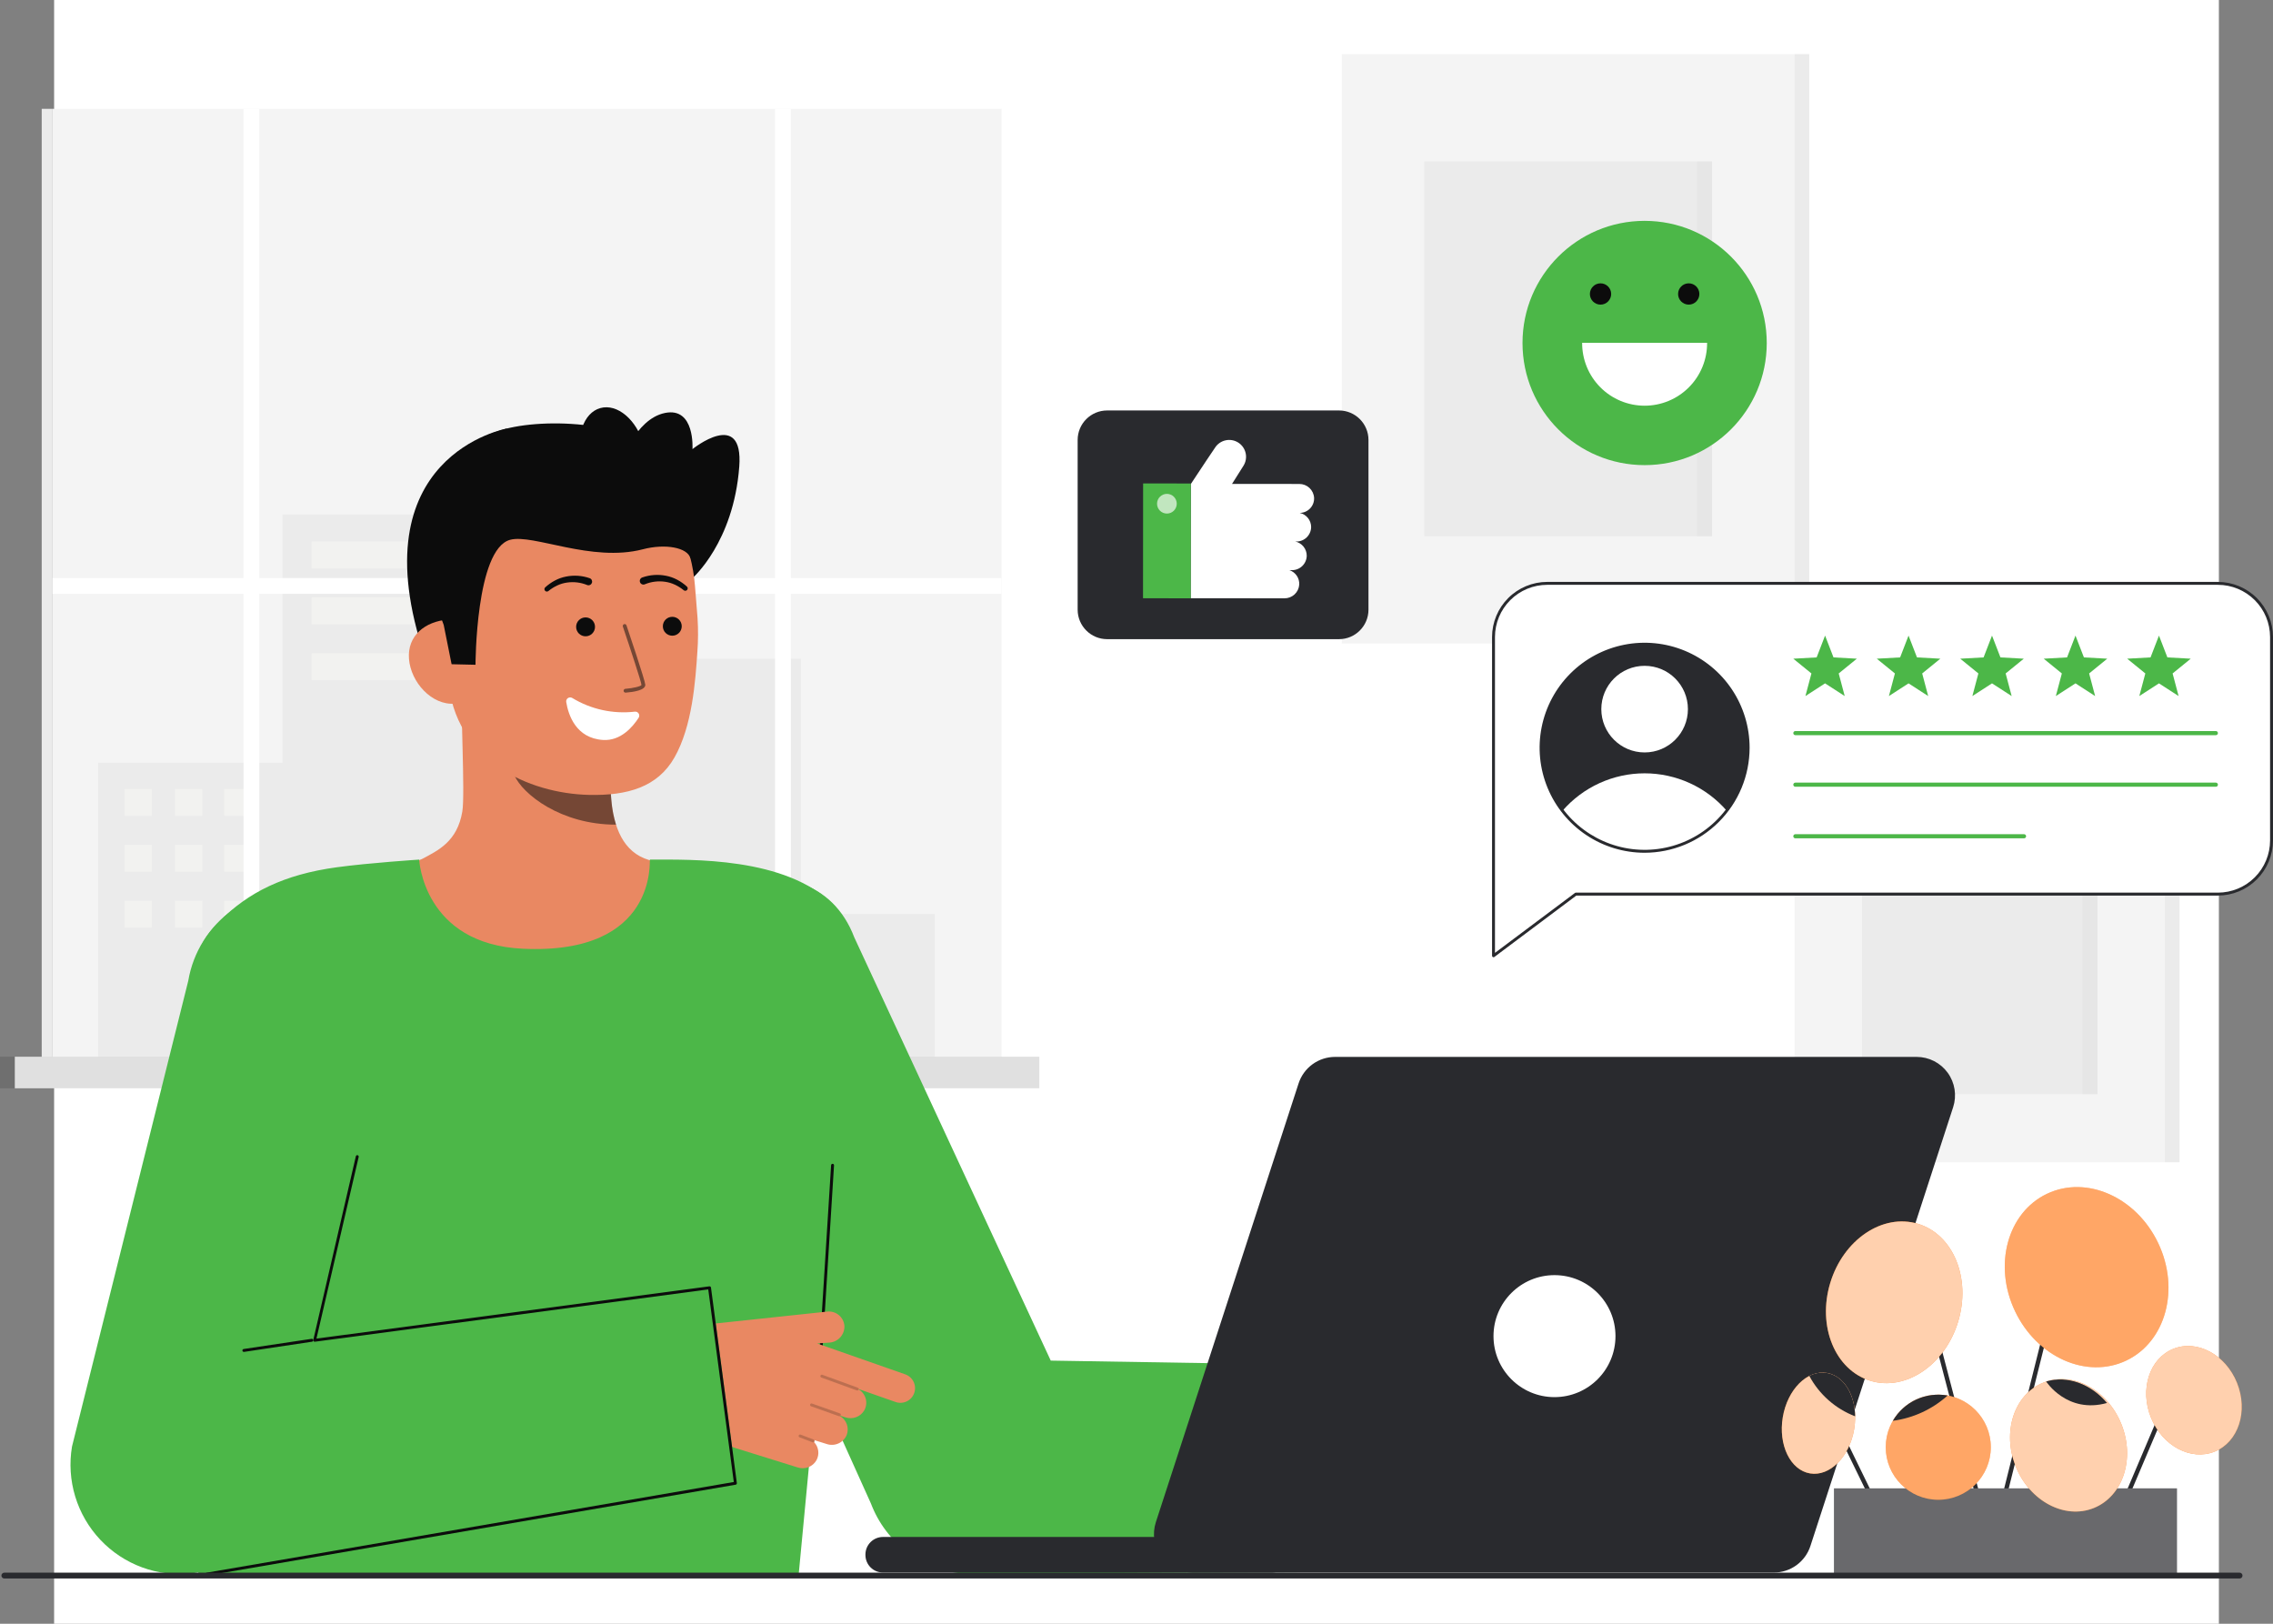 <svg width="252" height="180" viewBox="0 0 252 180" fill="none" xmlns="http://www.w3.org/2000/svg">
<rect x="0" y="0" width="252" height="180" fill="#808080" stroke="none"/>
<rect width="240" height="180" transform="translate(6)" fill="white"/>
<g clip-path="url(#clip0_58_31217)">
<path d="M198.957 6H148.759V71.339H198.957V6Z" fill="#F4F4F4"/>
<path d="M198.958 71.339H200.586V6H198.958V71.339Z" fill="#F4F4F4"/>
<path opacity="0.05" d="M198.958 71.339H200.586V6H198.958V71.339Z" fill="#292A2E"/>
<path opacity="0.05" d="M189.812 17.902H157.902V59.437H189.812V17.902Z" fill="#292A2E"/>
<path opacity="0.03" d="M189.812 17.902H188.149V59.437H189.812V17.902Z" fill="#292A2E"/>
<path d="M240.011 87.407H198.957V128.839H240.011V87.407Z" fill="#F4F4F4"/>
<path opacity="0.05" d="M232.533 94.955H206.436V121.292H232.533V94.955Z" fill="#292A2E"/>
<path d="M240.011 128.839H241.64V87.407H240.011V128.839Z" fill="#F4F4F4"/>
<path opacity="0.05" d="M240.011 128.839H241.64V87.407H240.011V128.839Z" fill="#292A2E"/>
<path opacity="0.03" d="M232.532 94.955H230.869V121.292H232.532V94.955Z" fill="#292A2E"/>
<path d="M111.034 12.066H5.831V117.269H111.034V12.066Z" fill="#F4F4F4"/>
<path d="M5.831 12.066H4.625V117.269H5.831V12.066Z" fill="#F4F4F4"/>
<path opacity="0.05" d="M5.831 12.066H4.625V117.269H5.831V12.066Z" fill="#292A2E"/>
<path opacity="0.05" d="M31.317 84.56V57.035H53.863V73.026H88.788V101.341H103.632V117.269H88.788H85.929H10.892V84.56H31.317Z" fill="#292A2E"/>
<path opacity="0.34" d="M50.969 60.024H34.551V63.012H50.969V60.024Z" fill="#FFFFFA"/>
<path opacity="0.34" d="M50.969 66.217H34.551V69.205H50.969V66.217Z" fill="#FFFFFA"/>
<path opacity="0.34" d="M50.969 72.409H34.551V75.398H50.969V72.409Z" fill="#FFFFFA"/>
<path opacity="0.34" d="M16.83 87.461H13.804V90.449H16.83V87.461Z" fill="#FFFFFA"/>
<path opacity="0.34" d="M16.83 93.654H13.804V96.642H16.83V93.654Z" fill="#FFFFFA"/>
<path opacity="0.34" d="M16.83 99.847H13.804V102.835H16.83V99.847Z" fill="#FFFFFA"/>
<path opacity="0.34" d="M22.429 87.461H19.402V90.449H22.429V87.461Z" fill="#FFFFFA"/>
<path opacity="0.34" d="M22.429 93.654H19.402V96.642H22.429V93.654Z" fill="#FFFFFA"/>
<path opacity="0.34" d="M22.429 99.847H19.402V102.835H22.429V99.847Z" fill="#FFFFFA"/>
<path opacity="0.34" d="M27.876 87.461H24.85V90.449H27.876V87.461Z" fill="#FFFFFA"/>
<path opacity="0.34" d="M27.876 93.654H24.85V96.642H27.876V93.654Z" fill="#FFFFFA"/>
<path opacity="0.34" d="M27.876 99.847H24.85V102.835H27.876V99.847Z" fill="#FFFFFA"/>
<path d="M5.831 64.078H27V12.066H28.75V64.078H85.929V12.066H87.68V64.078H111.035V65.828H87.68V117.269H85.929V65.828H28.75V117.269H27V65.828H5.831V64.078Z" fill="white"/>
<path d="M115.225 117.143H1.64V120.641H115.225V117.143Z" fill="#F4F4F4"/>
<path opacity="0.1" d="M115.225 117.143H1.64V120.641H115.225V117.143Z" fill="#292A2E"/>
<path opacity="0.1" d="M1.64 117.143H0V120.641H1.64V117.143Z" fill="#292A2E"/>
<path opacity="0.1" d="M1.64 117.143H0V120.641H1.64V117.143Z" fill="#292A2E"/>
<path d="M76.772 64.089C76.772 64.089 81.329 60.143 81.96 51.725C82.448 45.206 76.772 49.788 76.772 49.788C76.772 49.788 77.078 45.091 73.718 45.78C70.358 46.469 68.784 51.488 68.784 51.488" fill="#0C0C0C"/>
<path d="M56.219 47.5C56.219 47.5 39.508 50.433 47.121 72.833H51.654" fill="#0C0C0C"/>
<path d="M75.04 96.121C74.965 96.112 74.142 109.768 58.277 108.577C47.294 107.755 43.378 96.102 43.126 96.102C44.31 95.85 46.304 95.484 46.83 95.204C48.559 94.274 50.7 93.307 51.257 89.949C51.578 88.013 51.033 78.11 51.201 76.151L68.06 79.914C67.825 84.05 66.176 93.64 71.955 95.337C72.916 95.618 73.952 95.876 75.04 96.121Z" fill="#E98862"/>
<path opacity="0.52" d="M68.297 91.418C68.033 90.567 67.863 89.69 67.79 88.802C67.605 86.775 67.641 84.734 67.9 82.716C64.474 82.253 61.245 80.839 58.582 78.633C58.269 79.789 56.547 84.841 57.024 85.94C57.925 88.017 62.16 91.418 68.297 91.418Z" fill="#0C0C0C"/>
<path d="M65.305 88.118C58.628 87.968 50.405 84.307 49.687 75.307L49.04 67.185C48.322 58.185 52.468 50.511 60.941 49.835C69.416 49.158 76.332 55.948 77.05 64.95L77.337 68.546C77.413 69.782 77.406 71.022 77.315 72.257C77.096 75.524 76.752 80.49 74.778 83.966C72.914 87.25 69.57 88.215 65.305 88.118Z" fill="#E98862"/>
<path d="M74.535 70.471C75.114 70.471 75.582 70.002 75.582 69.424C75.582 68.846 75.114 68.377 74.535 68.377C73.957 68.377 73.488 68.846 73.488 69.424C73.488 70.002 73.957 70.471 74.535 70.471Z" fill="#0C0C0C"/>
<path d="M64.92 70.537C65.498 70.537 65.967 70.068 65.967 69.49C65.967 68.911 65.498 68.442 64.92 68.442C64.342 68.442 63.873 68.911 63.873 69.49C63.873 70.068 64.342 70.537 64.92 70.537Z" fill="#0C0C0C"/>
<path d="M50.431 78.007C47.856 78.212 45.547 75.624 45.343 73.048C45.139 70.473 47.112 68.886 49.687 68.681L51.152 70.301L52.645 77.831L50.431 78.007Z" fill="#E98862"/>
<path d="M52.718 73.693C52.718 73.693 52.734 60.888 56.547 59.842C59.086 59.145 65.573 62.378 71.281 60.888C73.779 60.236 76.222 60.701 76.547 61.88C76.676 62.346 77.795 55.443 73.488 50.547C70.059 46.65 59.66 46.181 55.054 47.844C42.302 52.445 49.193 69.278 49.193 69.278L50.067 73.633L52.718 73.693Z" fill="#0C0C0C"/>
<g opacity="0.52">
<path d="M69.357 76.782H69.374C70.204 76.717 71.589 76.518 71.541 75.897C71.501 75.382 69.665 69.937 69.454 69.318C69.435 69.267 69.396 69.225 69.347 69.201C69.297 69.178 69.24 69.175 69.188 69.192C69.136 69.21 69.093 69.247 69.068 69.296C69.043 69.345 69.037 69.401 69.053 69.454C69.868 71.865 71.091 75.58 71.118 75.93C71.048 76.083 70.2 76.293 69.339 76.359C69.283 76.362 69.231 76.386 69.193 76.428C69.156 76.469 69.135 76.523 69.138 76.579C69.14 76.635 69.164 76.687 69.204 76.725C69.245 76.763 69.299 76.784 69.355 76.783L69.357 76.782Z" fill="#0C0C0C"/>
</g>
<path d="M71.214 64.012C72.06 63.715 72.971 63.652 73.85 63.828C74.282 63.913 74.699 64.061 75.088 64.27C75.472 64.474 75.829 64.726 76.15 65.019C76.203 65.065 76.236 65.129 76.242 65.199C76.248 65.268 76.227 65.338 76.183 65.392C76.138 65.446 76.075 65.481 76.006 65.49C75.936 65.498 75.867 65.479 75.811 65.437L75.794 65.424C75.496 65.181 75.168 64.976 74.819 64.814C74.476 64.653 74.109 64.544 73.733 64.492C72.99 64.384 72.231 64.474 71.534 64.754L71.507 64.765C71.458 64.788 71.404 64.801 71.35 64.803C71.296 64.805 71.242 64.796 71.191 64.777C71.14 64.757 71.093 64.728 71.054 64.69C71.015 64.652 70.984 64.607 70.963 64.557C70.942 64.507 70.931 64.453 70.931 64.398C70.931 64.344 70.942 64.29 70.963 64.24C70.985 64.19 71.016 64.145 71.055 64.107C71.094 64.07 71.141 64.04 71.192 64.021L71.214 64.012Z" fill="#0C0C0C"/>
<path d="M65.067 64.841C64.37 64.562 63.611 64.472 62.868 64.58C62.491 64.632 62.125 64.74 61.781 64.902C61.432 65.064 61.105 65.269 60.807 65.512L60.791 65.525C60.735 65.567 60.665 65.585 60.596 65.577C60.527 65.568 60.464 65.533 60.42 65.479C60.376 65.425 60.355 65.356 60.36 65.287C60.366 65.218 60.398 65.153 60.451 65.107C60.772 64.814 61.129 64.562 61.513 64.358C61.901 64.149 62.319 64.001 62.751 63.916C63.63 63.739 64.541 63.803 65.387 64.099C65.486 64.137 65.566 64.212 65.61 64.308C65.654 64.405 65.659 64.514 65.623 64.614C65.587 64.713 65.514 64.795 65.418 64.841C65.323 64.887 65.214 64.894 65.113 64.861L65.094 64.853L65.067 64.841Z" fill="#0C0C0C"/>
<path d="M70.373 78.891C67.958 79.169 65.519 78.636 63.442 77.374C63.37 77.33 63.287 77.308 63.203 77.31C63.119 77.312 63.037 77.338 62.967 77.385C62.897 77.432 62.842 77.497 62.808 77.574C62.774 77.651 62.763 77.737 62.776 77.82C63.007 79.243 63.843 81.84 66.861 82.029C68.81 82.151 70.142 80.594 70.802 79.571C70.848 79.5 70.873 79.417 70.873 79.332C70.874 79.248 70.85 79.165 70.805 79.094C70.76 79.022 70.695 78.965 70.619 78.929C70.542 78.893 70.457 78.88 70.373 78.891Z" fill="white"/>
<path d="M69.36 55.265C71.241 54.739 72.138 52.067 71.363 49.298C70.588 46.529 68.435 44.712 66.554 45.238C64.672 45.765 63.776 48.436 64.551 51.205C65.326 53.974 67.479 55.792 69.36 55.265Z" fill="#0C0C0C"/>
<path d="M57.962 105.172C46.934 104.652 46.47 95.292 46.47 95.292C46.47 95.292 41.006 95.645 37.374 96.137C31.427 96.941 27.505 98.958 24.383 102.08C21.478 104.984 19.71 108.126 21.582 128.186C22.936 142.712 21.983 174.662 21.983 174.662H88.535C88.535 174.662 92.527 132.785 93.083 126.246C94.145 113.764 95.007 102.89 92.415 100.298C87.087 94.97 76.63 95.292 72.05 95.293C71.976 95.293 72.98 105.88 57.962 105.172Z" fill="#4CB748"/>
<path d="M155.091 174.231L107.024 174.468C104.718 174.302 102.508 173.479 100.653 172.098C98.799 170.717 97.378 168.835 96.558 166.673L72.851 114.078C71.709 111.07 71.809 107.732 73.129 104.798C74.449 101.864 76.88 99.575 79.888 98.433C86.152 96.056 92.336 97.654 94.713 103.917L116.493 150.83L156.064 151.472C156.064 151.472 155.389 174.252 155.091 174.231Z" fill="#4CB748"/>
<path d="M92.142 129.164C92.145 129.121 92.165 129.081 92.197 129.053C92.229 129.024 92.271 129.01 92.314 129.013C92.357 129.015 92.397 129.035 92.425 129.067C92.454 129.099 92.468 129.142 92.466 129.184L91.112 150.801C91.11 150.84 91.094 150.876 91.066 150.904C91.039 150.932 91.003 150.949 90.964 150.952C90.956 150.952 90.948 150.952 90.941 150.952C90.92 150.951 90.899 150.945 90.88 150.936C90.861 150.926 90.844 150.913 90.829 150.897C90.815 150.882 90.805 150.863 90.798 150.843C90.791 150.823 90.788 150.801 90.789 150.78" fill="#0C0C0C"/>
<path d="M100.339 152.345L90.591 148.929L91.991 148.832C92.442 148.791 92.861 148.581 93.163 148.244C93.466 147.907 93.628 147.467 93.619 147.015C93.606 146.781 93.546 146.552 93.442 146.343C93.338 146.133 93.192 145.947 93.014 145.796C92.835 145.645 92.628 145.531 92.404 145.463C92.18 145.394 91.945 145.372 91.713 145.397L74.468 147.23L74.915 152.772C75.055 154.493 75.705 156.134 76.782 157.483C77.86 158.832 79.316 159.829 80.964 160.346L88.432 162.672C88.818 162.8 89.236 162.792 89.616 162.647C89.996 162.503 90.315 162.231 90.517 161.879C90.694 161.557 90.763 161.187 90.714 160.823C90.665 160.459 90.502 160.121 90.247 159.856C90.27 159.84 90.287 159.818 90.298 159.792C90.307 159.768 90.31 159.742 90.307 159.716C90.304 159.691 90.294 159.666 90.279 159.645L91.656 160.077C92.085 160.221 92.553 160.197 92.966 160.009C93.378 159.822 93.703 159.484 93.876 159.066C94.018 158.687 94.021 158.269 93.886 157.888C93.75 157.506 93.484 157.185 93.135 156.98C93.151 156.971 93.165 156.959 93.177 156.946L93.743 157.123C94.129 157.251 94.547 157.242 94.927 157.098C95.307 156.953 95.625 156.682 95.828 156.33C96.042 155.939 96.097 155.481 95.98 155.051C95.864 154.621 95.585 154.252 95.203 154.023C95.206 154.012 95.208 154 95.209 153.988L99.268 155.412C99.47 155.485 99.684 155.518 99.899 155.508C100.114 155.498 100.324 155.446 100.519 155.354C100.713 155.262 100.887 155.132 101.031 154.973C101.175 154.813 101.285 154.626 101.356 154.423C101.428 154.221 101.458 154.006 101.445 153.791C101.432 153.576 101.377 153.366 101.283 153.173C101.189 152.98 101.057 152.808 100.895 152.666C100.734 152.524 100.546 152.416 100.342 152.347L100.339 152.345Z" fill="#E98862"/>
<path opacity="0.2" d="M95.047 154.146C95.028 154.146 95.01 154.143 94.992 154.137L91.066 152.709C91.045 152.702 91.025 152.692 91.009 152.677C90.992 152.663 90.979 152.646 90.969 152.626C90.959 152.607 90.954 152.585 90.952 152.564C90.951 152.542 90.954 152.52 90.962 152.499C90.969 152.479 90.981 152.46 90.996 152.444C91.011 152.428 91.029 152.415 91.049 152.407C91.069 152.398 91.09 152.393 91.112 152.393C91.134 152.393 91.156 152.397 91.176 152.405L95.103 153.833C95.138 153.846 95.168 153.871 95.187 153.904C95.206 153.937 95.213 153.975 95.206 154.013C95.199 154.05 95.18 154.084 95.151 154.108C95.122 154.133 95.085 154.146 95.047 154.146Z" fill="#0A0A0A"/>
<path opacity="0.2" d="M93.061 157.001C93.043 157.001 93.025 156.997 93.007 156.991L89.912 155.891C89.873 155.876 89.842 155.846 89.824 155.808C89.807 155.77 89.805 155.726 89.819 155.687C89.833 155.647 89.862 155.615 89.899 155.596C89.937 155.577 89.98 155.574 90.02 155.587L93.115 156.685C93.151 156.698 93.181 156.723 93.201 156.756C93.22 156.788 93.227 156.827 93.22 156.865C93.214 156.902 93.194 156.936 93.165 156.961C93.136 156.985 93.099 156.999 93.061 156.999V157.001Z" fill="#0A0A0A"/>
<path opacity="0.2" d="M90.148 159.897C90.128 159.897 90.109 159.894 90.09 159.887L88.641 159.334C88.602 159.318 88.571 159.287 88.554 159.248C88.538 159.21 88.537 159.166 88.552 159.127C88.567 159.088 88.596 159.056 88.634 159.038C88.672 159.02 88.716 159.018 88.756 159.032L90.206 159.584C90.241 159.598 90.27 159.623 90.289 159.656C90.307 159.689 90.314 159.728 90.307 159.765C90.3 159.802 90.28 159.836 90.251 159.86C90.222 159.884 90.186 159.897 90.148 159.897Z" fill="#0A0A0A"/>
<path d="M81.693 164.41L21.258 174.428C19.395 174.63 17.51 174.399 15.751 173.751C13.993 173.103 12.408 172.056 11.122 170.693C9.836 169.33 8.883 167.687 8.339 165.894C7.794 164.1 7.673 162.205 7.983 160.357L20.871 108.732C21.404 105.56 23.176 102.729 25.797 100.863C28.418 98.997 31.672 98.249 34.845 98.783C38.017 99.316 40.848 101.089 42.714 103.709C44.58 106.33 45.328 109.585 44.794 112.757L34.911 148.738L78.825 142.739L81.693 164.41Z" fill="#4CB748"/>
<path d="M27.033 149.867C26.993 149.866 26.954 149.851 26.924 149.823C26.895 149.795 26.877 149.757 26.873 149.717C26.87 149.676 26.883 149.636 26.908 149.604C26.933 149.573 26.97 149.551 27.01 149.545L34.543 148.417C34.564 148.414 34.585 148.415 34.606 148.42C34.627 148.425 34.646 148.434 34.663 148.446C34.681 148.459 34.695 148.475 34.706 148.493C34.717 148.512 34.724 148.532 34.727 148.553C34.733 148.596 34.722 148.639 34.697 148.673C34.671 148.708 34.633 148.731 34.59 148.737L27.058 149.865C27.05 149.866 27.042 149.867 27.033 149.867Z" fill="#0C0C0C"/>
<path d="M22.94 174.662C22.897 174.665 22.855 174.65 22.823 174.622C22.79 174.593 22.771 174.553 22.768 174.51C22.765 174.468 22.78 174.425 22.808 174.393C22.836 174.361 22.876 174.341 22.919 174.338L81.354 164.287L78.522 142.938L34.911 148.737C34.886 148.741 34.86 148.738 34.836 148.73C34.813 148.721 34.791 148.708 34.773 148.69C34.756 148.671 34.742 148.649 34.735 148.625C34.727 148.601 34.726 148.575 34.73 148.55L39.449 128.191C39.452 128.17 39.46 128.15 39.471 128.132C39.482 128.113 39.497 128.098 39.514 128.085C39.531 128.073 39.551 128.064 39.572 128.059C39.593 128.055 39.614 128.054 39.635 128.058C39.656 128.062 39.676 128.069 39.694 128.081C39.712 128.092 39.728 128.107 39.74 128.124C39.753 128.141 39.761 128.161 39.766 128.182C39.771 128.202 39.771 128.224 39.768 128.245L35.085 148.389L78.643 142.596C78.664 142.593 78.686 142.594 78.707 142.6C78.728 142.606 78.747 142.615 78.764 142.629C78.781 142.642 78.795 142.659 78.806 142.677C78.816 142.696 78.823 142.717 78.825 142.738L81.693 164.411C81.698 164.453 81.686 164.495 81.659 164.528C81.633 164.561 81.595 164.583 81.553 164.588L22.961 174.66C22.954 174.661 22.947 174.662 22.94 174.662Z" fill="#0C0C0C"/>
<path d="M128.143 168.749L143.969 120.104C144.247 119.249 144.788 118.504 145.515 117.976C146.243 117.447 147.119 117.163 148.018 117.163H212.49C213.162 117.163 213.824 117.322 214.423 117.627C215.022 117.932 215.54 118.375 215.935 118.919C216.33 119.462 216.59 120.092 216.695 120.756C216.8 121.42 216.747 122.099 216.539 122.738L200.714 171.383C200.436 172.238 199.894 172.983 199.167 173.511C198.44 174.039 197.564 174.324 196.666 174.324H132.193C131.52 174.324 130.858 174.165 130.259 173.86C129.66 173.555 129.142 173.112 128.747 172.568C128.352 172.025 128.092 171.395 127.987 170.731C127.882 170.068 127.936 169.388 128.143 168.749Z" fill="#292A2E"/>
<path d="M141.053 170.38H97.895C96.82 170.38 95.948 171.252 95.948 172.327V172.377C95.948 173.452 96.82 174.324 97.895 174.324H141.053C142.128 174.324 143 173.452 143 172.377V172.327C143 171.252 142.128 170.38 141.053 170.38Z" fill="#292A2E"/>
<path d="M172.341 154.879C176.076 154.879 179.103 151.851 179.103 148.117C179.103 144.382 176.076 141.355 172.341 141.355C168.607 141.355 165.579 144.382 165.579 148.117C165.579 151.851 168.607 154.879 172.341 154.879Z" fill="white"/>
<path d="M245.89 99.117H174.706L165.581 105.953V70.617C165.581 69.04 166.208 67.527 167.323 66.411C168.439 65.296 169.952 64.669 171.529 64.669H245.89C247.468 64.669 248.98 65.296 250.096 66.411C251.212 67.527 251.838 69.04 251.838 70.617V93.169C251.838 94.746 251.211 96.259 250.096 97.375C248.98 98.49 247.467 99.117 245.89 99.117Z" fill="white"/>
<path d="M165.581 106.115C165.556 106.115 165.531 106.109 165.508 106.098C165.481 106.084 165.459 106.063 165.443 106.038C165.427 106.012 165.419 105.983 165.419 105.953V70.617C165.421 68.998 166.065 67.445 167.211 66.299C168.356 65.154 169.909 64.509 171.529 64.507H245.89C247.509 64.509 249.062 65.154 250.208 66.299C251.353 67.445 251.998 68.998 252 70.617V93.169C251.998 94.788 251.353 96.341 250.208 97.487C249.062 98.632 247.509 99.277 245.89 99.279H174.76L165.678 106.082C165.65 106.103 165.616 106.115 165.581 106.115ZM171.529 64.831C169.995 64.833 168.524 65.443 167.439 66.528C166.354 67.612 165.744 69.083 165.742 70.617V105.63L174.611 98.987C174.639 98.966 174.673 98.955 174.708 98.955H245.89C247.424 98.953 248.895 98.343 249.979 97.258C251.064 96.174 251.674 94.703 251.676 93.169V70.617C251.674 69.083 251.064 67.612 249.979 66.528C248.895 65.443 247.424 64.833 245.89 64.831H171.529Z" fill="#292A2E"/>
<path d="M245.664 81.498H199.045C198.984 81.498 198.926 81.474 198.883 81.431C198.841 81.388 198.816 81.33 198.816 81.27C198.816 81.209 198.841 81.151 198.883 81.108C198.926 81.065 198.984 81.041 199.045 81.041H245.664C245.725 81.041 245.783 81.065 245.826 81.108C245.869 81.151 245.893 81.209 245.893 81.27C245.893 81.33 245.869 81.388 245.826 81.431C245.783 81.474 245.725 81.498 245.664 81.498Z" fill="#4CB748"/>
<path d="M245.664 87.215H199.045C199.015 87.215 198.985 87.209 198.958 87.198C198.93 87.186 198.905 87.17 198.883 87.148C198.862 87.127 198.845 87.102 198.834 87.074C198.822 87.046 198.816 87.017 198.816 86.987C198.816 86.957 198.822 86.927 198.834 86.899C198.845 86.871 198.862 86.846 198.883 86.825C198.905 86.804 198.93 86.787 198.958 86.775C198.985 86.764 199.015 86.758 199.045 86.758H245.664C245.694 86.758 245.724 86.764 245.752 86.775C245.779 86.787 245.804 86.804 245.826 86.825C245.847 86.846 245.864 86.871 245.875 86.899C245.887 86.927 245.893 86.957 245.893 86.987C245.893 87.017 245.887 87.046 245.875 87.074C245.864 87.102 245.847 87.127 245.826 87.148C245.804 87.17 245.779 87.186 245.752 87.198C245.724 87.209 245.694 87.215 245.664 87.215Z" fill="#4CB748"/>
<path d="M224.398 92.932H199.045C198.984 92.932 198.926 92.908 198.883 92.865C198.841 92.822 198.816 92.764 198.816 92.703C198.816 92.642 198.841 92.584 198.883 92.541C198.926 92.499 198.984 92.475 199.045 92.475H224.398C224.428 92.475 224.458 92.48 224.485 92.492C224.513 92.503 224.538 92.52 224.56 92.541C224.581 92.563 224.598 92.588 224.609 92.616C224.621 92.643 224.627 92.673 224.627 92.703C224.627 92.733 224.621 92.763 224.609 92.791C224.598 92.818 224.581 92.844 224.56 92.865C224.538 92.886 224.513 92.903 224.485 92.915C224.458 92.926 224.428 92.932 224.398 92.932Z" fill="#4CB748"/>
<path d="M182.333 94.37C188.672 94.37 193.811 89.231 193.811 82.892C193.811 76.552 188.672 71.413 182.333 71.413C175.994 71.413 170.854 76.552 170.854 82.892C170.854 89.231 175.994 94.37 182.333 94.37Z" fill="#292A2E"/>
<path d="M202.34 70.459L203.274 72.877L205.863 73.019L203.852 74.655L204.517 77.161L202.34 75.754L200.162 77.161L200.827 74.655L198.816 73.019L201.405 72.877L202.34 70.459Z" fill="#4CB748"/>
<path d="M211.594 70.459L212.529 72.877L215.118 73.019L213.107 74.655L213.772 77.161L211.594 75.754L209.417 77.161L210.082 74.655L208.071 73.019L210.66 72.877L211.594 70.459Z" fill="#4CB748"/>
<path d="M220.848 70.459L221.783 72.877L224.372 73.019L222.361 74.655L223.026 77.161L220.848 75.754L218.671 77.161L219.336 74.655L217.325 73.019L219.914 72.877L220.848 70.459Z" fill="#4CB748"/>
<path d="M230.102 70.459L231.037 72.877L233.626 73.019L231.615 74.655L232.28 77.161L230.102 75.754L227.925 77.161L228.59 74.655L226.579 73.019L229.168 72.877L230.102 70.459Z" fill="#4CB748"/>
<path d="M239.357 70.459L240.292 72.877L242.881 73.019L240.87 74.655L241.535 77.161L239.357 75.754L237.18 77.161L237.845 74.655L235.834 73.019L238.423 72.877L239.357 70.459Z" fill="#4CB748"/>
<path d="M148.448 45.502H122.745C120.939 45.502 119.475 46.966 119.475 48.773V67.583C119.475 69.389 120.939 70.854 122.745 70.854H148.448C150.254 70.854 151.718 69.389 151.718 67.583V48.773C151.718 46.966 150.254 45.502 148.448 45.502Z" fill="#292A2E"/>
<path d="M143.718 60.031H143.602C143.963 60.108 144.287 60.307 144.519 60.595C144.75 60.883 144.875 61.242 144.873 61.611C144.864 62.039 144.686 62.447 144.378 62.745C144.071 63.044 143.658 63.208 143.229 63.204H142.961C143.291 63.317 143.575 63.535 143.77 63.823C143.966 64.112 144.061 64.457 144.043 64.805C144.015 65.221 143.829 65.61 143.524 65.892C143.218 66.175 142.816 66.33 142.4 66.326H141.905L132.007 66.317L132.021 53.659C132.991 52.165 134.698 49.641 134.698 49.641C134.962 49.222 135.382 48.925 135.865 48.816C136.348 48.706 136.855 48.793 137.274 49.057C137.693 49.321 137.99 49.741 138.099 50.224C138.209 50.707 138.122 51.214 137.858 51.633L136.592 53.643L138.085 53.645H139.146L144.05 53.65C144.47 53.647 144.874 53.806 145.18 54.094C145.485 54.382 145.668 54.777 145.689 55.196C145.697 55.411 145.662 55.626 145.585 55.827C145.508 56.028 145.392 56.211 145.242 56.366C145.093 56.521 144.914 56.645 144.716 56.729C144.519 56.814 144.306 56.858 144.09 56.858C144.452 56.935 144.776 57.134 145.007 57.422C145.239 57.71 145.364 58.069 145.362 58.438C145.353 58.866 145.175 59.274 144.867 59.572C144.559 59.87 144.147 60.035 143.718 60.031Z" fill="white"/>
<path d="M132.02 53.598V53.658L132.01 66.316V66.327L126.723 66.318L126.733 53.589L132.02 53.598Z" fill="#4CB748"/>
<path opacity="0.65" d="M129.371 56.932C129.974 56.932 130.463 56.443 130.463 55.84C130.463 55.236 129.974 54.747 129.371 54.747C128.767 54.747 128.278 55.236 128.278 55.84C128.278 56.443 128.767 56.932 129.371 56.932Z" fill="white"/>
<path d="M182.334 51.562C189.812 51.562 195.874 45.501 195.874 38.023C195.874 30.545 189.812 24.483 182.334 24.483C174.857 24.483 168.795 30.545 168.795 38.023C168.795 45.501 174.857 51.562 182.334 51.562Z" fill="#4CB748"/>
<path d="M189.261 38C189.267 38.913 189.093 39.819 188.747 40.665C188.402 41.511 187.893 42.28 187.249 42.928C186.605 43.577 185.839 44.091 184.996 44.442C184.152 44.793 183.248 44.974 182.334 44.974C181.421 44.974 180.516 44.793 179.672 44.442C178.829 44.091 178.063 43.577 177.419 42.928C176.776 42.28 176.266 41.511 175.921 40.665C175.576 39.819 175.401 38.913 175.407 38H189.261Z" fill="white"/>
<path d="M177.445 33.769C178.097 33.769 178.625 33.24 178.625 32.589C178.625 31.938 178.097 31.409 177.445 31.409C176.794 31.409 176.266 31.938 176.266 32.589C176.266 33.24 176.794 33.769 177.445 33.769Z" fill="#0C0C0C"/>
<path d="M187.224 33.769C187.875 33.769 188.403 33.24 188.403 32.589C188.403 31.938 187.875 31.409 187.224 31.409C186.572 31.409 186.044 31.938 186.044 32.589C186.044 33.24 186.572 33.769 187.224 33.769Z" fill="#0C0C0C"/>
<path d="M182.333 83.412C184.985 83.412 187.134 81.262 187.134 78.611C187.134 75.959 184.985 73.81 182.333 73.81C179.682 73.81 177.532 75.959 177.532 78.611C177.532 81.262 179.682 83.412 182.333 83.412Z" fill="white"/>
<path d="M191.442 89.88C190.369 91.276 188.99 92.407 187.411 93.186C185.832 93.964 184.095 94.369 182.335 94.369C180.574 94.369 178.837 93.964 177.258 93.186C175.679 92.407 174.3 91.276 173.228 89.88C174.36 88.576 175.759 87.531 177.33 86.814C178.901 86.098 180.608 85.727 182.335 85.727C184.061 85.727 185.768 86.098 187.339 86.814C188.911 87.531 190.31 88.576 191.442 89.88Z" fill="white"/>
<path d="M182.333 94.532C180.031 94.532 177.78 93.85 175.866 92.57C173.952 91.291 172.46 89.474 171.579 87.347C170.697 85.22 170.467 82.879 170.916 80.621C171.365 78.363 172.474 76.289 174.102 74.661C175.73 73.033 177.804 71.925 180.062 71.475C182.32 71.026 184.66 71.257 186.787 72.138C188.914 73.019 190.732 74.511 192.011 76.425C193.29 78.339 193.973 80.59 193.973 82.892C193.969 85.978 192.742 88.937 190.56 91.119C188.378 93.301 185.419 94.528 182.333 94.532ZM182.333 71.575C180.095 71.575 177.907 72.239 176.046 73.482C174.185 74.726 172.734 76.493 171.877 78.561C171.021 80.629 170.797 82.904 171.233 85.1C171.67 87.295 172.748 89.311 174.33 90.894C175.913 92.477 177.929 93.554 180.125 93.991C182.32 94.428 184.595 94.204 186.663 93.347C188.731 92.491 190.499 91.04 191.742 89.179C192.986 87.318 193.649 85.13 193.649 82.892C193.646 79.892 192.453 77.015 190.331 74.894C188.21 72.772 185.333 71.579 182.333 71.575Z" fill="#292A2E"/>
<path d="M209.065 169.438C209.02 169.438 208.975 169.425 208.936 169.401C208.897 169.377 208.866 169.342 208.846 169.301L202.406 156.093C202.379 156.035 202.375 155.969 202.397 155.908C202.418 155.847 202.462 155.798 202.52 155.769C202.578 155.741 202.644 155.737 202.705 155.758C202.766 155.778 202.816 155.822 202.845 155.879L209.285 169.087C209.299 169.115 209.307 169.147 209.309 169.179C209.311 169.211 209.306 169.243 209.296 169.273C209.286 169.304 209.269 169.332 209.248 169.356C209.227 169.38 209.201 169.399 209.172 169.413C209.139 169.43 209.102 169.438 209.065 169.438Z" fill="#292A2E"/>
<path d="M219.951 168.67C219.897 168.67 219.844 168.652 219.802 168.619C219.759 168.586 219.728 168.54 219.715 168.488L212.263 140.04C212.254 140.009 212.251 139.976 212.254 139.943C212.258 139.911 212.268 139.879 212.284 139.851C212.3 139.822 212.322 139.797 212.348 139.777C212.374 139.757 212.404 139.743 212.435 139.734C212.467 139.726 212.5 139.724 212.532 139.729C212.565 139.734 212.596 139.745 212.624 139.762C212.652 139.779 212.676 139.801 212.695 139.828C212.715 139.855 212.728 139.885 212.735 139.917L220.187 168.365C220.197 168.401 220.198 168.439 220.19 168.476C220.183 168.513 220.167 168.547 220.144 168.577C220.121 168.606 220.092 168.63 220.058 168.647C220.025 168.663 219.988 168.671 219.951 168.671V168.67Z" fill="#292A2E"/>
<path d="M234.165 169.932C234.132 169.932 234.1 169.925 234.07 169.912C234.04 169.9 234.013 169.881 233.991 169.859C233.968 169.836 233.951 169.809 233.939 169.779C233.927 169.749 233.921 169.717 233.921 169.685C233.921 169.653 233.928 169.621 233.94 169.592L241.643 151.451C241.67 151.393 241.718 151.349 241.777 151.326C241.836 151.303 241.902 151.304 241.96 151.329C242.018 151.354 242.065 151.4 242.09 151.459C242.114 151.517 242.115 151.583 242.093 151.642L234.39 169.783C234.371 169.827 234.34 169.865 234.3 169.891C234.26 169.917 234.213 169.932 234.165 169.932Z" fill="#292A2E"/>
<path d="M220.227 174.134C220.207 174.134 220.187 174.132 220.167 174.127C220.136 174.119 220.107 174.105 220.081 174.086C220.055 174.067 220.034 174.043 220.017 174.015C220.001 173.988 219.99 173.957 219.985 173.926C219.98 173.894 219.982 173.862 219.99 173.831L228.94 138.023C228.956 137.96 228.996 137.906 229.052 137.873C229.107 137.84 229.174 137.83 229.237 137.846C229.299 137.861 229.353 137.901 229.387 137.957C229.42 138.013 229.43 138.079 229.414 138.142L220.463 173.949C220.45 174.002 220.42 174.049 220.377 174.082C220.334 174.116 220.281 174.134 220.227 174.134Z" fill="#292A2E"/>
<path d="M235.735 150.825C240.118 148.74 241.703 142.911 239.274 137.806C236.846 132.701 231.324 130.253 226.941 132.338C222.557 134.423 220.973 140.252 223.401 145.357C225.83 150.462 231.352 152.911 235.735 150.825Z" fill="#FF6B00"/>
<path opacity="0.4" d="M235.735 150.825C240.118 148.74 241.703 142.911 239.274 137.806C236.846 132.701 231.324 130.253 226.941 132.338C222.557 134.423 220.973 140.252 223.401 145.357C225.83 150.462 231.352 152.911 235.735 150.825Z" fill="white"/>
<path d="M245.532 160.917C248.168 159.855 249.278 156.445 248.011 153.3C246.744 150.155 243.581 148.465 240.945 149.527C238.309 150.588 237.2 153.999 238.466 157.144C239.733 160.289 242.897 161.978 245.532 160.917Z" fill="#FF6B00"/>
<path d="M217.091 146.514C218.547 141.709 216.554 136.852 212.639 135.665C208.723 134.479 204.369 137.412 202.913 142.218C201.457 147.023 203.45 151.88 207.365 153.067C211.281 154.253 215.635 151.319 217.091 146.514Z" fill="#FF6B00"/>
<path d="M205.566 158.43C206.081 155.354 204.727 152.564 202.541 152.198C200.356 151.832 198.167 154.029 197.652 157.105C197.136 160.181 198.49 162.971 200.676 163.337C202.861 163.703 205.051 161.506 205.566 158.43Z" fill="#FF6B00"/>
<path d="M241.349 164.995H203.328V174.47H241.349V164.995Z" fill="#292A2E"/>
<path opacity="0.3" d="M241.349 164.995H203.328V174.47H241.349V164.995Z" fill="white"/>
<path d="M232.136 167.173C235.367 165.871 236.733 161.703 235.186 157.865C233.639 154.026 229.765 151.97 226.534 153.273C223.302 154.575 221.937 158.742 223.484 162.581C225.031 166.419 228.904 168.475 232.136 167.173Z" fill="#FF6B00"/>
<path d="M214.89 166.255C218.107 166.255 220.715 163.647 220.715 160.43C220.715 157.213 218.107 154.605 214.89 154.605C211.673 154.605 209.065 157.213 209.065 160.43C209.065 163.647 211.673 166.255 214.89 166.255Z" fill="#FF6B00"/>
<path opacity="0.68" d="M245.532 160.917C248.168 159.855 249.278 156.445 248.011 153.3C246.744 150.155 243.581 148.465 240.945 149.527C238.309 150.588 237.2 153.999 238.466 157.144C239.733 160.289 242.897 161.978 245.532 160.917Z" fill="white"/>
<path opacity="0.68" d="M217.091 146.514C218.547 141.709 216.554 136.852 212.639 135.665C208.723 134.479 204.369 137.412 202.913 142.218C201.457 147.023 203.45 151.88 207.365 153.067C211.281 154.253 215.635 151.319 217.091 146.514Z" fill="white"/>
<path opacity="0.68" d="M205.566 158.43C206.081 155.354 204.727 152.564 202.541 152.198C200.356 151.832 198.167 154.029 197.652 157.105C197.136 160.181 198.49 162.971 200.676 163.337C202.861 163.703 205.051 161.506 205.566 158.43Z" fill="white"/>
<path opacity="0.68" d="M232.136 167.173C235.367 165.871 236.733 161.703 235.186 157.865C233.639 154.026 229.765 151.97 226.534 153.273C223.302 154.575 221.937 158.742 223.484 162.581C225.031 166.419 228.904 168.475 232.136 167.173Z" fill="white"/>
<path opacity="0.4" d="M214.89 166.255C218.107 166.255 220.715 163.647 220.715 160.43C220.715 157.213 218.107 154.605 214.89 154.605C211.673 154.605 209.065 157.213 209.065 160.43C209.065 163.647 211.673 166.255 214.89 166.255Z" fill="white"/>
<path d="M233.599 155.526C229.178 156.761 226.852 153.148 226.852 153.148L226.854 153.143C229.213 152.44 231.827 153.429 233.599 155.526Z" fill="#292A2E"/>
<path d="M205.673 157.005C203.497 156.172 201.694 154.583 200.593 152.529C201.189 152.211 201.873 152.095 202.541 152.2C204.382 152.506 205.632 154.535 205.673 157.005Z" fill="#292A2E"/>
<path d="M215.929 154.698C214.233 156.226 212.115 157.204 209.853 157.503C210.455 156.469 211.361 155.644 212.448 155.142C213.536 154.641 214.751 154.486 215.929 154.698Z" fill="#292A2E"/>
<path d="M248.296 174.985H0.481C0.395 174.985 0.313 174.951 0.252 174.891C0.191 174.83 0.157 174.748 0.157 174.662C0.157 174.576 0.191 174.494 0.252 174.433C0.313 174.372 0.395 174.338 0.481 174.338H248.296C248.382 174.338 248.464 174.372 248.524 174.433C248.585 174.494 248.619 174.576 248.619 174.662C248.619 174.748 248.585 174.83 248.524 174.891C248.464 174.951 248.382 174.985 248.296 174.985Z" fill="#292A2E"/>
</g>
<defs>
<clipPath id="clip0_58_31217">
<rect width="252" height="168.985" fill="white" transform="translate(0 6)"/>
</clipPath>
</defs>
</svg>

